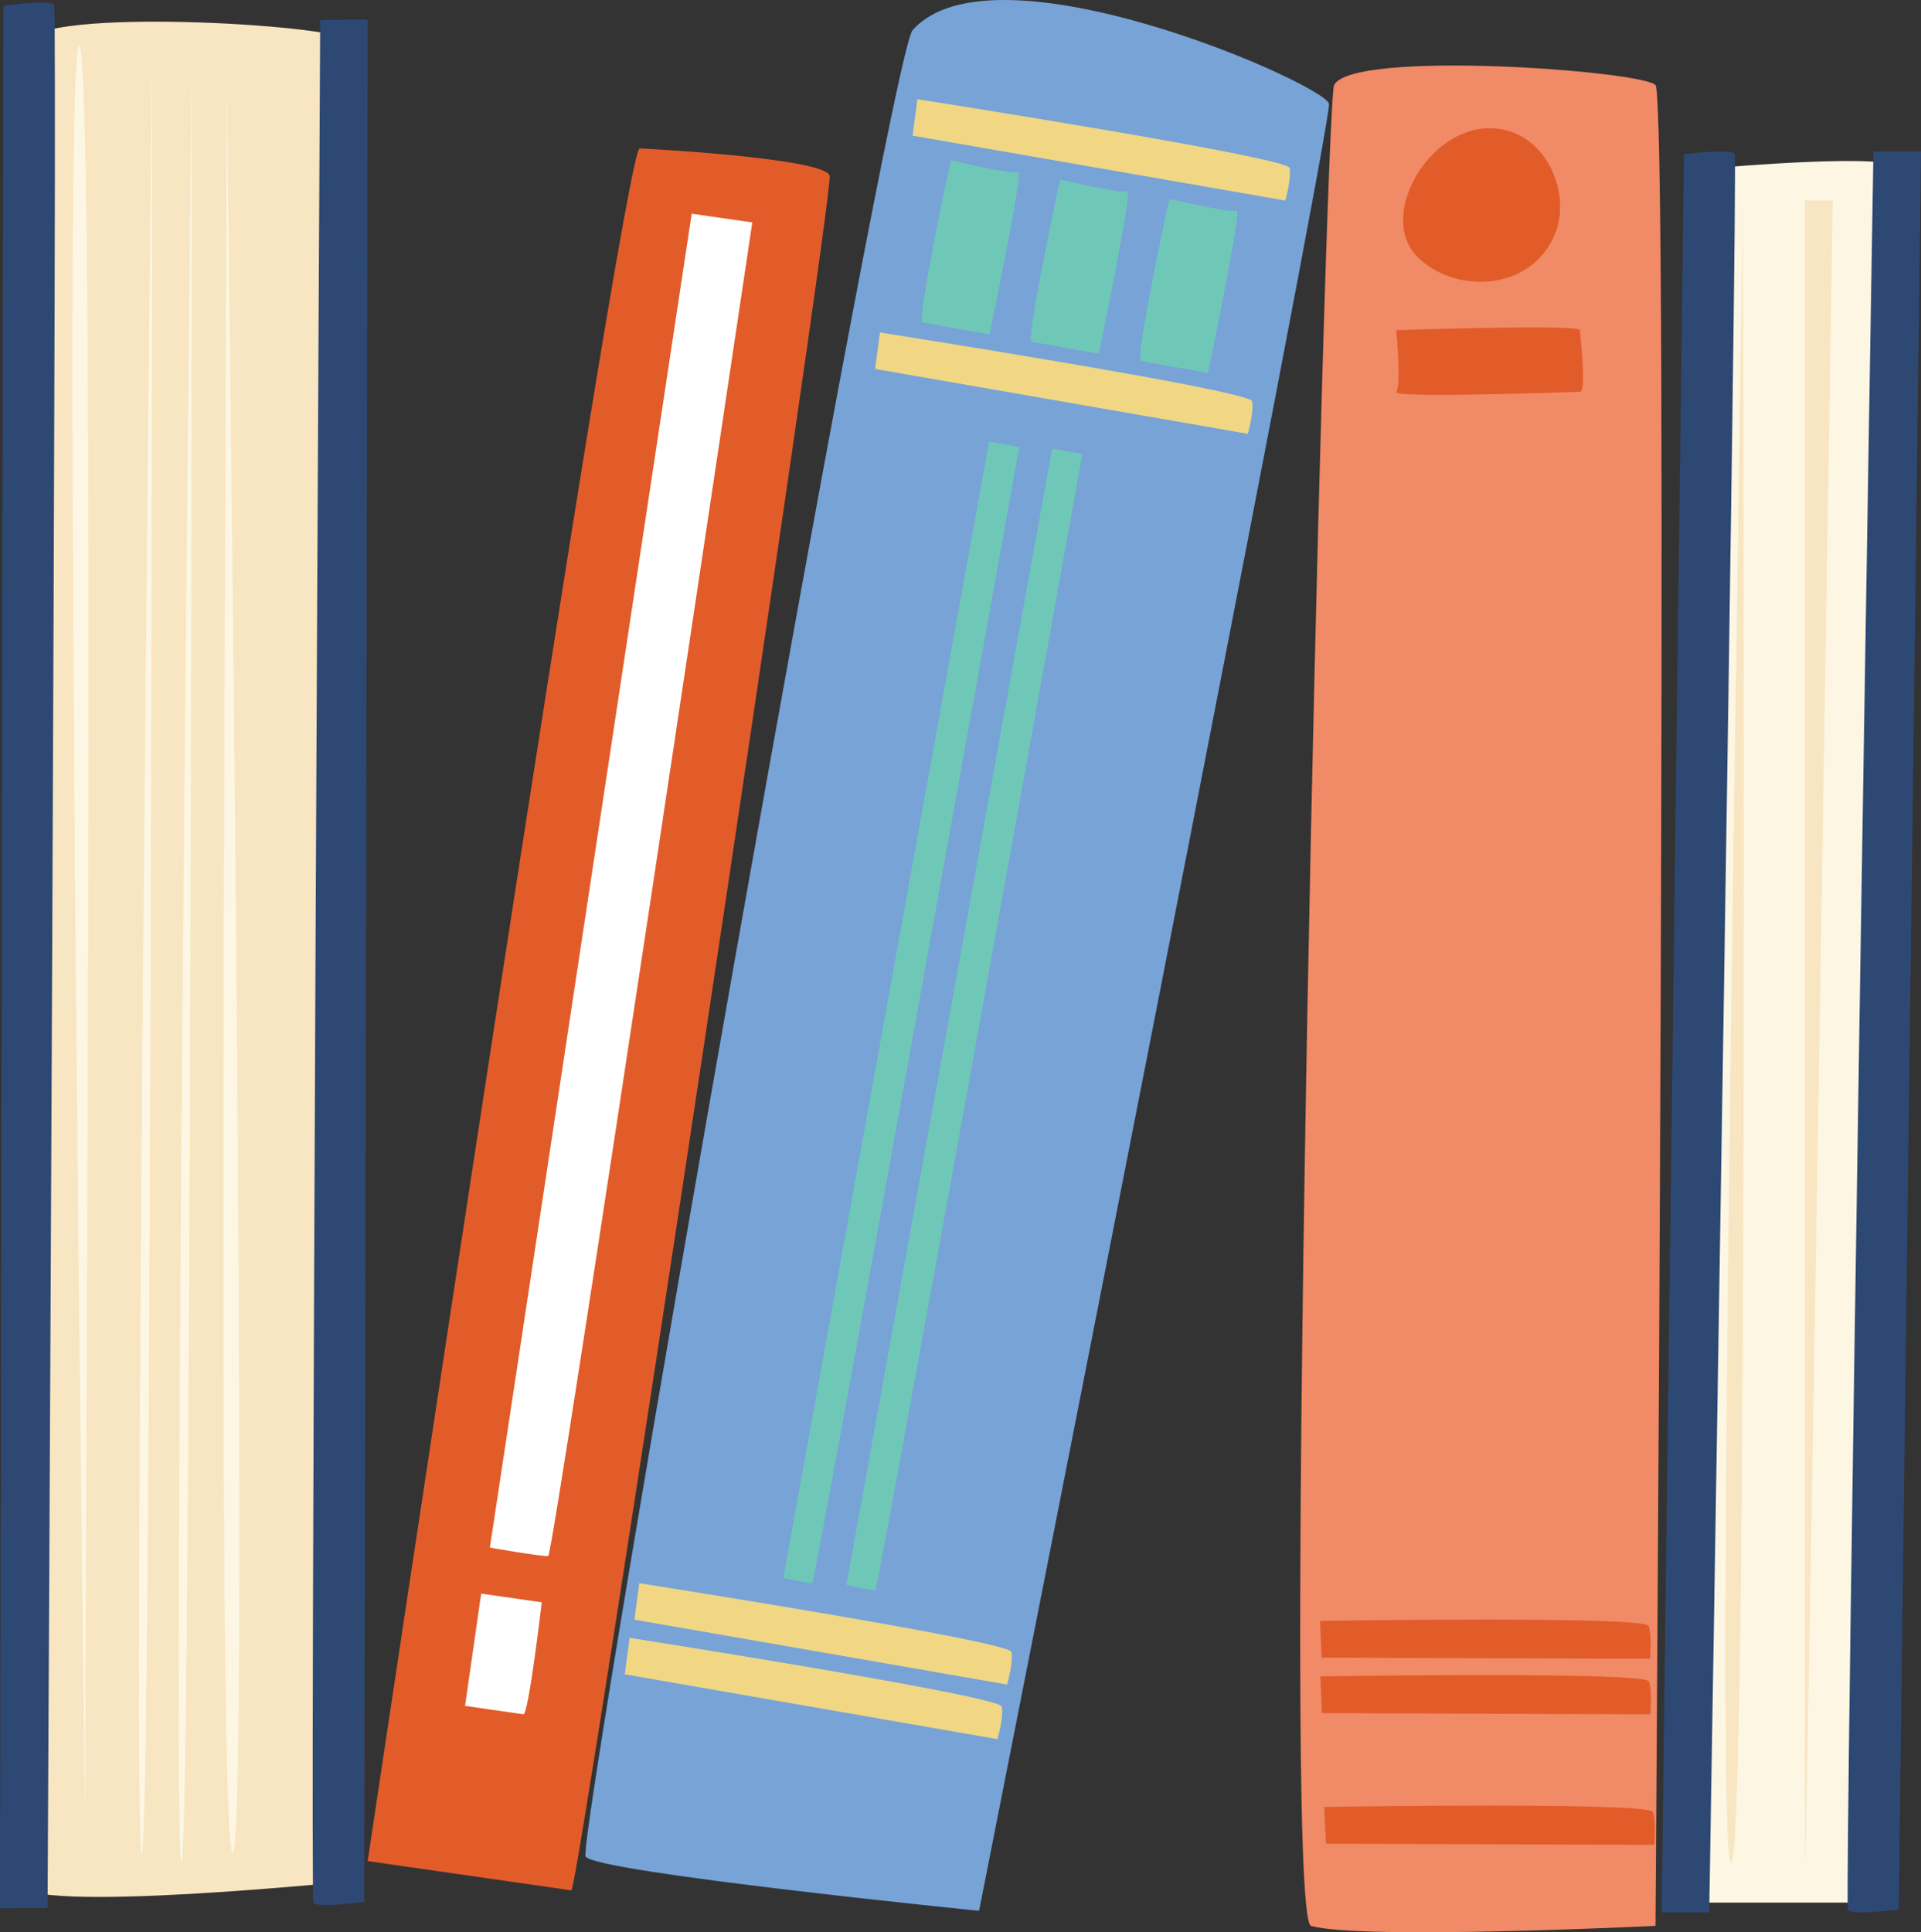 <?xml version="1.0" encoding="UTF-8"?><svg id="Layer_2" xmlns="http://www.w3.org/2000/svg" viewBox="0 0 302.49 304.22"><rect x="0" y="0" width="302.49" height="304.22" fill="#333333" stroke="none"/><defs><style>.cls-1{fill:#f8e5c1;}.cls-2{fill:#f1d784;}.cls-3{fill:#fff;}.cls-4{fill:#fcf6e3;}.cls-5{fill:#f18a66;}.cls-6{fill:#e25c2a;}.cls-7{fill:#2e4874;}.cls-8{fill:#6fc8b7;}.cls-9{fill:#77a3d7;}</style></defs><g id="Layer_2-2"><path class="cls-4" d="m269.16,26.55c2.92-.29,29.12-2.55,30.21,0,1.09,2.55-.73,273-1.82,273h-32.4s1.48-272.76,4-273Z"/><path class="cls-7" d="m265.16,24.27c2.27-.24,7.46-.82,8,0,.55.82-4.02,276.83-4.02,276.83h-7.49l3.51-276.83Z"/><path class="cls-7" d="m298.98,300.67c-2.27.24-7.46.82-8,0-.55-.82,4.02-276.83,4.02-276.83h7.49l-3.51,276.83Z"/><path class="cls-1" d="m274.39,27.55c.36,9.02-4.68,266.39-1.79,265.72,2.88-.67,1.79-265.72,1.79-265.72Z"/><path class="cls-1" d="m284.21,293.27c.36-4.35,4.37-261.71,4.37-261.71h-4.37v261.71Z"/><path class="cls-1" d="m3.86,6.68c2.83-5.63,48.39-2.75,50.59-.5,2.21,2.24,2.88,289.81,2.88,289.81,0,0-54.18,5.64-54.23.54-.05-5.1-.67-287.01.76-289.85Z"/><path class="cls-7" d="m.53.9c2.27-.28,7.45-.96,8-.08.55.88-1.04,299.57-1.04,299.57l-7.49.07L.53.9Z"/><path class="cls-7" d="m57.35,299.44c-2.27.28-7.45.95-8,.08S50.42,3.14,50.42,3.14l7.49-.07-.56,296.37Z"/><path class="cls-4" d="m23.97,7.11s-3.24,284.41-1.66,284.75c1.58.34,1.66-284.75,1.66-284.75Z"/><path class="cls-4" d="m30.22,8.56s-3.24,284.41-1.66,284.75c1.58.34,1.66-284.75,1.66-284.75Z"/><path class="cls-4" d="m35.61,7c.46,9.67-1.84,285.47,1.04,284.73,2.88-.75-1.04-284.73-1.04-284.73Z"/><path class="cls-4" d="m13.5,291.95c-.46-9.67,1.84-285.47-1.04-284.73-2.88.75,1.04,284.73,1.04,284.73Z"/><path class="cls-6" d="m100.74,23.37c2.93.13,29.19,1.62,29.9,4.3s-39.59,270.12-40.67,269.96-32.07-4.61-32.07-4.61c0,0,40.3-269.77,42.83-269.65Z"/><path class="cls-3" d="m108.92,33.65c.89.13,9.54,1.37,9.54,1.37,0,0-31.28,209.81-32.13,209.96-.85.15-9.19-1.32-9.19-1.32l31.78-210.01Z"/><path class="cls-3" d="m75.77,250.91c.89.13,9.54,1.37,9.54,1.37,0,0-2.08,17.72-2.89,17.62s-9.19-1.32-9.19-1.32l2.54-17.67Z"/><path class="cls-9" d="m143.7,4.76c12.79-14.52,65,8.53,65.57,11.59.57,3.06-55.1,284.5-55.1,284.5,0,0-60.55-6.08-61.96-8.55-1.41-2.47,47.82-283.38,51.49-287.54Z"/><path class="cls-8" d="m155.75,69.53c.44.08,4.75.84,4.75.84,0,0-32.15,178.71-32.59,178.87-.44.16-4.57-.81-4.57-.81l32.41-178.9Z"/><path class="cls-8" d="m165.68,70.64c.44.08,4.75.84,4.75.84,0,0-32.15,178.71-32.59,178.87-.44.16-4.57-.81-4.57-.81l32.41-178.9Z"/><path class="cls-2" d="m144.46,15.62s58.28,9.13,58.6,10.82c.33,1.69-.68,5.13-.68,5.13l-58.68-10.21.76-5.74Z"/><path class="cls-2" d="m138.56,52.35s58.28,9.13,58.6,10.82-.68,5.13-.68,5.13l-58.68-10.21.76-5.74Z"/><path class="cls-2" d="m99.14,257.87s58.28,9.13,58.6,10.82c.33,1.69-.68,5.13-.68,5.13l-58.68-10.21.76-5.74Z"/><path class="cls-2" d="m100.66,249.27s58.28,9.13,58.6,10.82c.33,1.69-.68,5.13-.68,5.13l-58.68-10.21.76-5.74Z"/><path class="cls-8" d="m149.76,25.24c-.56,2.12-5.41,25.38-4.51,25.54.89.16,10.57,1.87,10.57,1.87,0,0,5.42-25.93,4.51-25.54-.9.39-10.57-1.87-10.57-1.87Z"/><path class="cls-8" d="m166.95,28.28c-.56,2.12-5.41,25.38-4.51,25.54.89.16,10.57,1.87,10.57,1.87,0,0,5.42-25.93,4.51-25.54s-10.57-1.87-10.57-1.87Z"/><path class="cls-8" d="m184.15,31.31c-.56,2.12-5.41,25.38-4.51,25.54.89.16,10.57,1.87,10.57,1.87,0,0,5.42-25.93,4.51-25.54-.9.4-10.57-1.87-10.57-1.87Z"/><path class="cls-5" d="m210.08,13.39c2.88-5.6,48.41-2.27,50.6,0,2.18,2.27,0,289.83,0,289.83,0,0-46.34,2.26-54.24,0-4.9-1.4,2.18-287,3.64-289.83Z"/><path class="cls-6" d="m219.86,51.98s28.94-.97,28.94,0,1.09,9.71,0,9.71-29.76,1.09-28.94,0c.82-1.09,0-9.71,0-9.71Z"/><path class="cls-6" d="m207.9,263.94s51.21-.81,51.75.8c.55,1.61.23,5.17.23,5.17l-51.72-.18-.25-5.79Z"/><path class="cls-6" d="m208.52,284.49s51.21-.81,51.75.8c.55,1.61.23,5.17.23,5.17l-51.72-.18-.25-5.79Z"/><path class="cls-6" d="m207.85,255.2s51.21-.81,51.75.8.23,5.17.23,5.17l-51.72-.18-.25-5.79Z"/><path class="cls-6" d="m234.56,20.19c-9.74,0-17.38,13.66-11.65,19.94,5.73,6.28,18.56,6.01,22.11-3.73,2.37-6.5-1.91-16.21-10.47-16.21Z"/></g></svg>